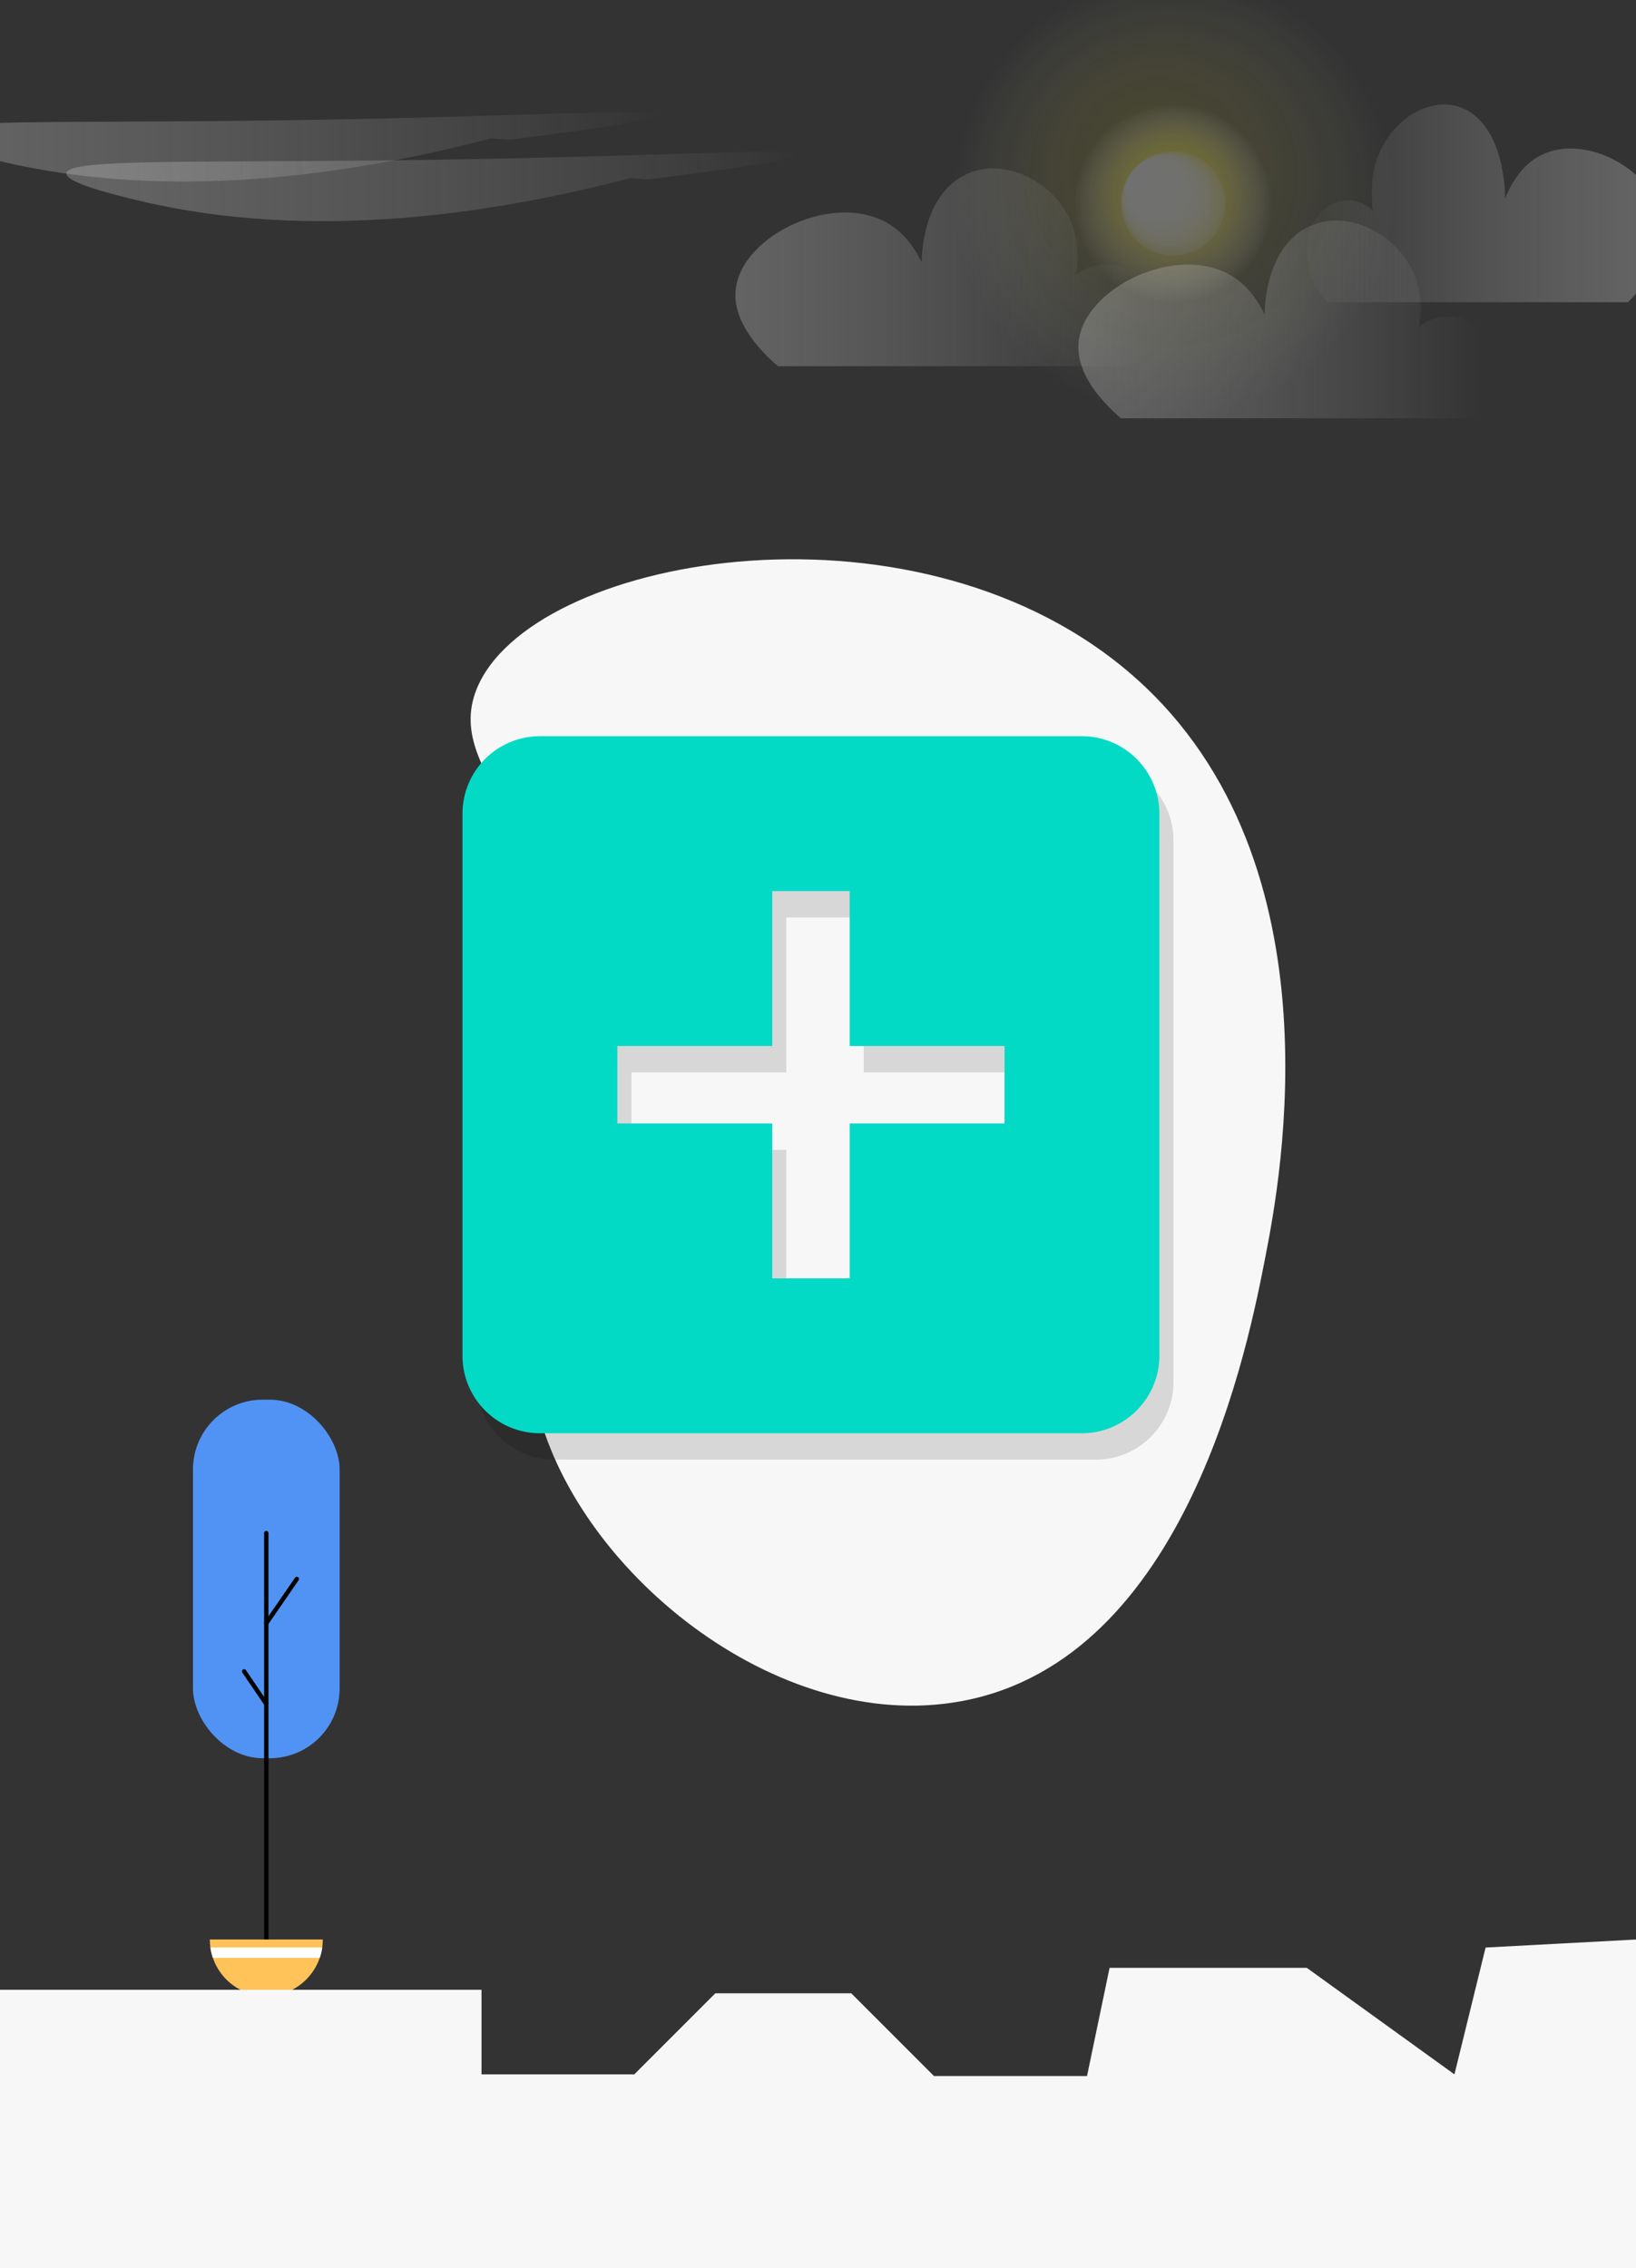 <?xml version="1.0" encoding="UTF-8"?>
<svg xmlns="http://www.w3.org/2000/svg" xmlns:xlink="http://www.w3.org/1999/xlink" viewBox="0 0 553.1 766.7">
  <rect x="0" y="0" width="553.1" height="766.7" fill="#333333" stroke="none"/>
  <defs>
    <style>
      .cls-1 {
        opacity: .13;
      }

      .cls-2 {
        fill: none;
      }

      .cls-2, .cls-3 {
        stroke: #000;
        stroke-linecap: round;
        stroke-miterlimit: 10;
        stroke-width: 1.47px;
      }

      .cls-4 {
        fill: #fff;
      }

      .cls-5 {
        fill: url(#linear-gradient);
      }

      .cls-5, .cls-6, .cls-7, .cls-8, .cls-9, .cls-10 {
        opacity: .33;
      }

      .cls-6 {
        fill: url(#radial-gradient);
      }

      .cls-7 {
        fill: url(#linear-gradient-4);
      }

      .cls-7, .cls-10 {
        fill-rule: evenodd;
      }

      .cls-11 {
        fill: #03dac6;
      }

      .cls-3 {
        fill: #5b49ba;
      }

      .cls-12 {
        fill: #5193f4;
      }

      .cls-8 {
        fill: url(#linear-gradient-3);
      }

      .cls-13 {
        fill: url(#radial-gradient-2);
      }

      .cls-9 {
        fill: url(#linear-gradient-2);
      }

      .cls-14 {
        fill: url(#radial-gradient-3);
      }

      .cls-15 {
        fill: #f7f7f7;
      }

      .cls-10 {
        fill: url(#linear-gradient-5);
      }

      .cls-16 {
        opacity: .3;
      }

      .cls-17 {
        fill: #ffc359;
      }
    </style>
    <radialGradient id="radial-gradient" cx="396.86" cy="66.01" fx="388.03" fy="49.29" r="74.48" gradientUnits="userSpaceOnUse">
      <stop offset=".05" stop-color="#fff52e"/>
      <stop offset=".19" stop-color="#fff530" stop-opacity=".99"/>
      <stop offset=".31" stop-color="#fff539" stop-opacity=".95"/>
      <stop offset=".43" stop-color="#fff648" stop-opacity=".88"/>
      <stop offset=".54" stop-color="#fff75c" stop-opacity=".78"/>
      <stop offset=".65" stop-color="#fff877" stop-opacity=".65"/>
      <stop offset=".75" stop-color="#fffa97" stop-opacity=".49"/>
      <stop offset=".86" stop-color="#fffbbe" stop-opacity=".31"/>
      <stop offset=".96" stop-color="#fffde9" stop-opacity=".1"/>
      <stop offset="1" stop-color="#fff" stop-opacity="0"/>
    </radialGradient>
    <radialGradient id="radial-gradient-2" cx="396.63" cy="68.73" fx="396.63" fy="61.23" r="33.42" xlink:href="#radial-gradient"/>
    <radialGradient id="radial-gradient-3" cx="396.63" cy="68.73" fx="382.84" fy="57.77" r="17.62" gradientUnits="userSpaceOnUse">
      <stop offset="0" stop-color="#fff"/>
      <stop offset=".4" stop-color="#fff" stop-opacity=".99"/>
      <stop offset=".54" stop-color="#fff" stop-opacity=".97"/>
      <stop offset=".65" stop-color="#fff" stop-opacity=".92"/>
      <stop offset=".73" stop-color="#fff" stop-opacity=".85"/>
      <stop offset=".8" stop-color="#fff" stop-opacity=".77"/>
      <stop offset=".86" stop-color="#fff" stop-opacity=".66"/>
      <stop offset=".92" stop-color="#fff" stop-opacity=".53"/>
      <stop offset=".97" stop-color="#fff" stop-opacity=".39"/>
      <stop offset="1" stop-color="#fff" stop-opacity=".3"/>
    </radialGradient>
    <linearGradient id="linear-gradient" x1="4362.44" y1="133.04" x2="4553.84" y2="133.04" gradientTransform="translate(3613.31 -23.52) rotate(-180) scale(.74 -.86)" gradientUnits="userSpaceOnUse">
      <stop offset="0" stop-color="#fff" stop-opacity="0"/>
      <stop offset="1" stop-color="#c9c9c9"/>
    </linearGradient>
    <linearGradient id="linear-gradient-2" x1="4205.52" y1="153.62" x2="4396.92" y2="153.62" xlink:href="#linear-gradient"/>
    <linearGradient id="linear-gradient-3" x1="2726.19" y1="107.77" x2="2917.59" y2="107.77" gradientTransform="translate(-1280.43 -23.52) scale(.63 .86)" xlink:href="#linear-gradient"/>
    <linearGradient id="linear-gradient-4" x1="1593.36" y1="49.63" x2="1872.55" y2="49.63" gradientTransform="translate(1628.44 0) rotate(-180) scale(.88 -1)" xlink:href="#linear-gradient"/>
    <linearGradient id="linear-gradient-5" x1="1539.93" y1="63.03" x2="1819.11" y2="63.03" gradientTransform="translate(1628.44 0) rotate(-180) scale(.88 -1)" xlink:href="#linear-gradient"/>
  </defs>
  <g id="Bg-light">
    <g>
      <g class="cls-16">
        <g>
          <circle class="cls-6" cx="396.86" cy="66.01" r="74.48"/>
          <circle class="cls-13" cx="396.63" cy="68.73" r="33.42"/>
          <circle class="cls-14" cx="396.63" cy="68.73" r="17.62"/>
        </g>
      </g>
      <path class="cls-5" d="M262.99,123.78h118.56c7.53-5.38,10.37-16.16,7.24-24.07-3.74-9.48-15.67-13.95-24.94-6.88,.59-3.78,1.16-10.86-1.78-17.88-6.29-15-26.09-23.69-39.18-13.76-11.2,8.5-11.29,25.92-11.28,27.51-1.8-3.74-4.91-8.87-10.09-12.38-18.36-12.45-51.3,3-52.84,22.01-.83,10.19,7.52,19.57,14.31,25.45Z"/>
      <path class="cls-9" d="M378.94,141.39h118.56c7.53-5.38,10.37-16.16,7.24-24.07-3.74-9.48-15.67-13.95-24.94-6.88,.59-3.78,1.16-10.86-1.78-17.88-6.29-15-26.09-23.69-39.18-13.76-11.2,8.5-11.29,25.92-11.28,27.51-1.8-3.74-4.91-8.87-10.09-12.38-18.36-12.45-51.3,3-52.84,22.01-.83,10.19,7.52,19.57,14.31,25.45Z"/>
      <path class="cls-8" d="M550.42,102.15h-101.37c-6.44-5.38-8.86-16.16-6.19-24.07,3.2-9.48,13.4-13.95,21.32-6.88-.5-3.78-.99-10.86,1.52-17.88,5.38-15,22.3-23.69,33.5-13.76,9.57,8.5,9.65,25.92,9.64,27.51,1.54-3.74,4.2-8.87,8.63-12.38,15.7-12.45,43.86,3,45.18,22.01,.71,10.19-6.43,19.57-12.24,25.45Z"/>
    </g>
    <path class="cls-15" d="M181.2,473.98c-9.91-44.6,22.36-60.46,17.79-121.65-5.19-69.45-49.77-89.6-37.87-119.36,17.82-44.57,145.38-68.16,219.2-6.89,74.03,61.45,52.33,173.64,47.63,197.97-5.85,30.23-26.43,136.67-102.72,150.92-62.91,11.75-131.63-45.17-144.03-100.99Z"/>
    <path class="cls-7" d="M166,46.76C119.59,58.98,57.87,68.31-.04,54.46c-7.55-1.8-25.19-6.02-24.7-9.33,.75-5.05,43.19-3.44,117.78-4.43,82.5-1.1,128.4-4.38,128.69-1.87,.13,1.11-8.7,3.36-49.7,8.4"/>
    <path class="cls-10" d="M213.18,60.16c-46.41,12.21-108.13,21.55-166.04,7.7-7.55-1.8-25.19-6.02-24.7-9.33,.75-5.05,43.19-3.44,117.78-4.43,82.5-1.1,128.4-4.38,128.69-1.87,.13,1.11-8.7,3.36-49.7,8.4"/>
  </g>
  <g id="Plants">
    <g>
      <rect class="cls-12" x="65.24" y="473.1" width="49.58" height="121.19" rx="23.58" ry="23.58"/>
      <line class="cls-2" x1="90.03" y1="518.2" x2="90.03" y2="665.13"/>
      <line class="cls-3" x1="90.03" y1="548.67" x2="100.35" y2="533.7"/>
      <line class="cls-3" x1="90.03" y1="575.97" x2="82.54" y2="564.94"/>
      <path class="cls-17" d="M109.13,655.57c0,.92-.06,1.83-.2,2.71-.16,1.22-.45,2.38-.84,3.5-2.56,7.51-9.69,12.91-18.06,12.91s-15.51-5.4-18.06-12.91c-.39-1.12-.69-2.28-.84-3.5-.14-.88-.2-1.79-.2-2.71h38.21Z"/>
      <path class="cls-4" d="M108.94,658.28c-.16,1.22-.45,2.38-.84,3.5h-36.12c-.39-1.12-.69-2.28-.84-3.5h37.81Z"/>
    </g>
    <polygon class="cls-15" points="0 672.55 162.79 672.55 162.79 701.15 214.44 701.15 241.84 673.75 287.8 673.75 315.77 701.72 367.5 701.72 375.13 665.13 441.79 665.13 491.72 701.15 502.25 658.28 553.1 655.57 553.1 766.7 0 766.7 0 672.55"/>
  </g>
  <g id="Main">
    <path class="cls-1" d="M370.56,257.76H187.3c-14.46,0-26.18,11.72-26.18,26.18v183.25c0,14.46,11.72,26.18,26.18,26.18h183.25c14.4,0,26.18-11.78,26.18-26.18v-183.25c0-14.4-11.78-26.18-26.18-26.18Zm-26.18,130.9h-52.36v52.36h-26.18v-52.36h-52.36v-26.18h52.36v-52.36h26.18v52.36h52.36v26.18Z"/>
    <path class="cls-11" d="M365.8,248.84H182.54c-14.46,0-26.18,11.72-26.18,26.18v183.25c0,14.46,11.72,26.18,26.18,26.18h183.25c14.4,0,26.18-11.78,26.18-26.18v-183.25c0-14.4-11.78-26.18-26.18-26.18Zm-26.18,130.9h-52.36v52.36h-26.18v-52.36h-52.36v-26.18h52.36v-52.36h26.18v52.36h52.36v26.18Z"/>
  </g>
</svg>